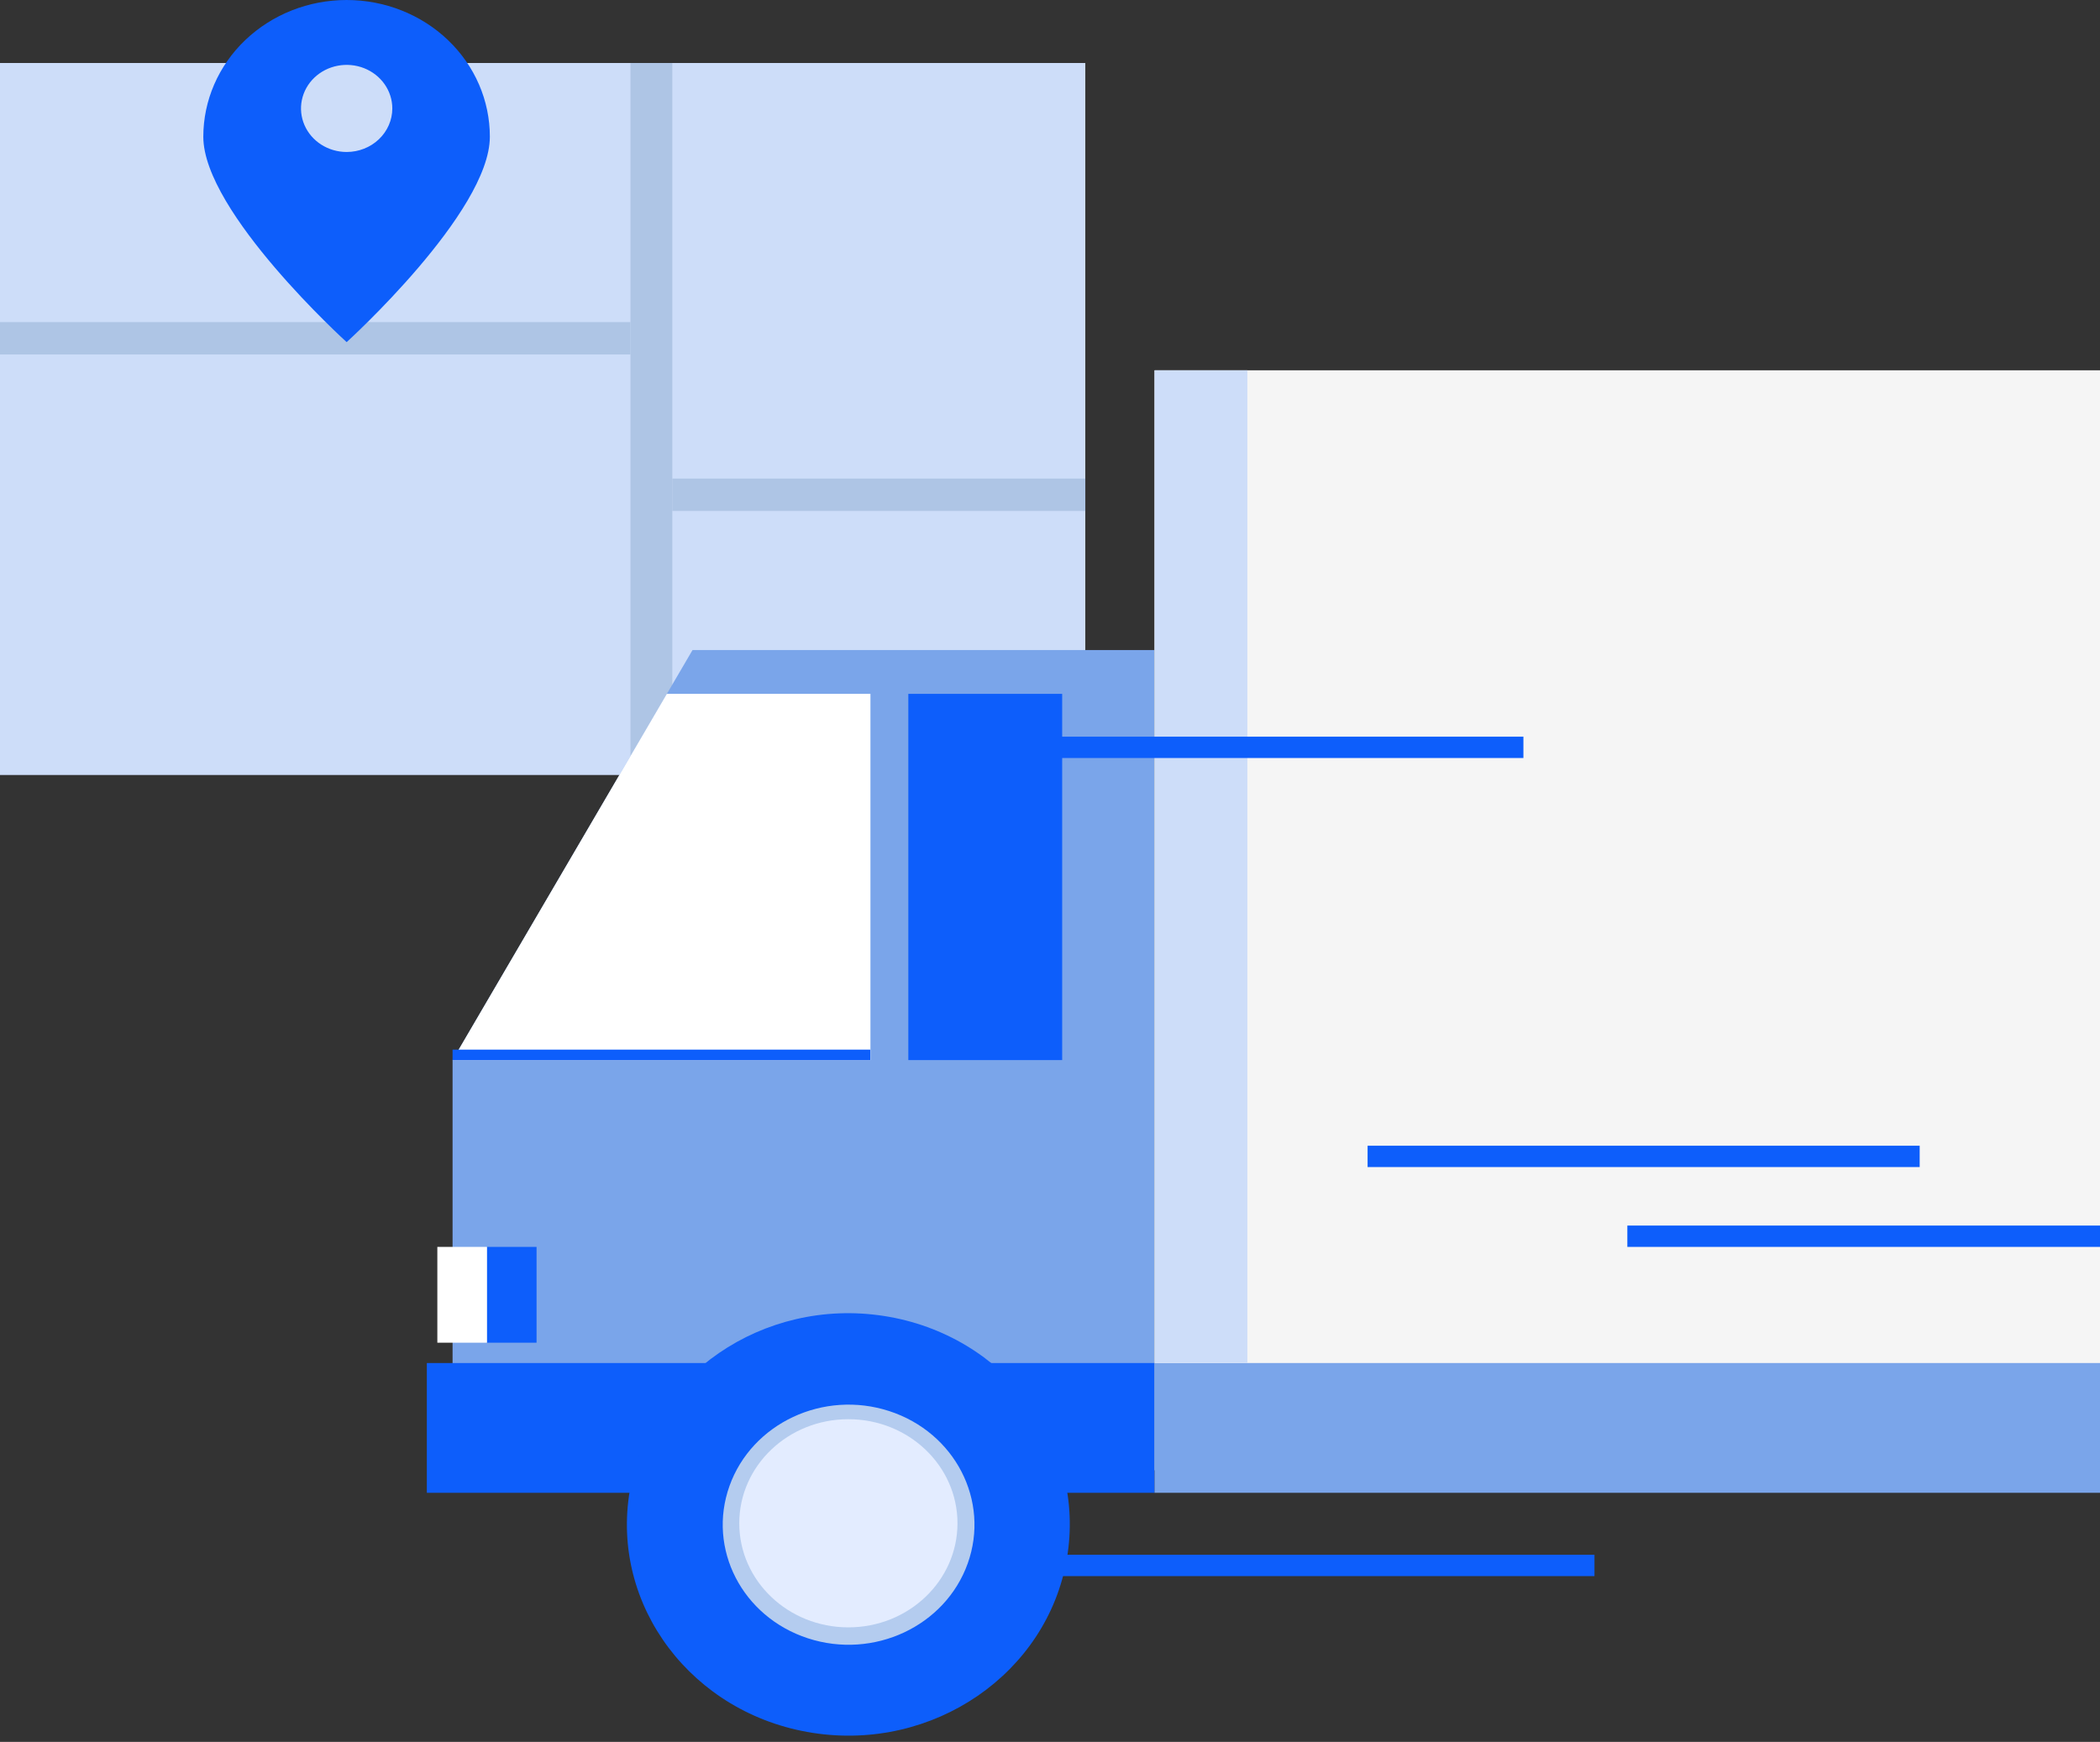 <svg width="264" height="219" viewBox="0 0 264 219" fill="none" xmlns="http://www.w3.org/2000/svg">
<rect x="0" y="0" width="264" height="219" fill="#333333" stroke="none"/>
<g clip-path="url(#clip0_280_171)">
<path d="M136.438 7.921H0V97.437H136.438V7.921Z" fill="#CDDDF9"/>
<path d="M79.257 40.497H0V44.566H79.257V40.497Z" fill="#AEC5E5"/>
<path d="M136.438 60.17H84.518V64.24H136.438V60.17Z" fill="#AEC5E5"/>
<path d="M84.519 7.921H79.258V97.437H84.519V7.921Z" fill="#AEC5E5"/>
<path d="M43.579 0C38.8 0 34.216 1.811 30.837 5.035C27.457 8.259 25.559 12.632 25.559 17.192C25.559 26.681 43.579 43.015 43.579 43.015C43.579 43.015 61.581 26.681 61.581 17.192C61.584 14.935 61.12 12.7 60.216 10.614C59.313 8.528 57.987 6.633 56.315 5.036C54.644 3.44 52.658 2.173 50.473 1.309C48.288 0.445 45.945 -1.27431e-06 43.579 0ZM43.579 19.108C42.444 19.108 41.335 18.787 40.391 18.185C39.447 17.583 38.712 16.728 38.277 15.728C37.843 14.727 37.729 13.627 37.951 12.565C38.172 11.503 38.719 10.527 39.521 9.761C40.324 8.996 41.346 8.474 42.46 8.263C43.573 8.052 44.727 8.16 45.776 8.574C46.824 8.989 47.721 9.691 48.351 10.591C48.982 11.491 49.319 12.55 49.319 13.633C49.319 15.085 48.714 16.477 47.638 17.504C46.561 18.531 45.102 19.108 43.579 19.108Z" fill="#0D5EFB"/>
<path d="M145.143 184.836H56.895V133.28L87.063 81.724H145.143V184.836Z" fill="#7AA5EA"/>
<path d="M352.21 46.556H145.143V184.854H352.21V46.556Z" fill="#F5F5F5"/>
<path d="M56.895 133.28H109.427V87.235H83.83L56.895 133.28Z" fill="white"/>
<path d="M145.142 171.368H53.66V187.683H145.142V171.368Z" fill="#0D5EFB"/>
<path d="M67.453 156.767H61.217V168.812H67.453V156.767Z" fill="#0D5EFB"/>
<path d="M61.217 156.767H54.98V168.812H61.217V156.767Z" fill="white"/>
<path d="M133.53 87.235H114.189V133.28H133.53V87.235Z" fill="#0D5EFB"/>
<path d="M264.019 171.368H145.143V187.683H264.019V171.368Z" fill="#7AA5EA"/>
<path d="M156.812 46.556H145.143V171.368H156.812V46.556Z" fill="#CDDDF9"/>
<path d="M134.122 195.932C136.596 181.458 126.302 167.812 111.129 165.452C95.957 163.092 81.652 172.913 79.178 187.387C76.704 201.861 86.999 215.507 102.171 217.867C117.344 220.227 131.649 210.407 134.122 195.932Z" fill="#0D5EFB"/>
<path d="M121.653 196.573C124.477 188.685 120.064 180.107 111.796 177.412C103.527 174.718 94.534 178.928 91.71 186.816C88.885 194.704 93.299 203.282 101.567 205.977C109.836 208.671 118.828 204.461 121.653 196.573Z" fill="#B4CCEF"/>
<path d="M106.652 204.601C114.227 204.601 120.369 198.742 120.369 191.515C120.369 184.289 114.227 178.43 106.652 178.43C99.077 178.43 92.936 184.289 92.936 191.515C92.936 198.742 99.077 204.601 106.652 204.601Z" fill="#E3ECFF"/>
<path d="M109.408 131.966H56.895V133.28H109.408V131.966Z" fill="#0D5EFB"/>
<path d="M241.331 144.047H171.926V146.73H241.331V144.047Z" fill="#0D5EFB"/>
<path d="M191.515 92.619H122.109V95.302H191.515V92.619Z" fill="#0D5EFB"/>
<path d="M200.448 195.476H131.043V198.158H200.448V195.476Z" fill="#0D5EFB"/>
<path d="M273.985 154.085H204.58V156.767H273.985V154.085Z" fill="#0D5EFB"/>
</g>
<defs>
<clipPath id="clip0_280_171">
<rect width="264" height="219" fill="white"/>
</clipPath>
</defs>
</svg>
